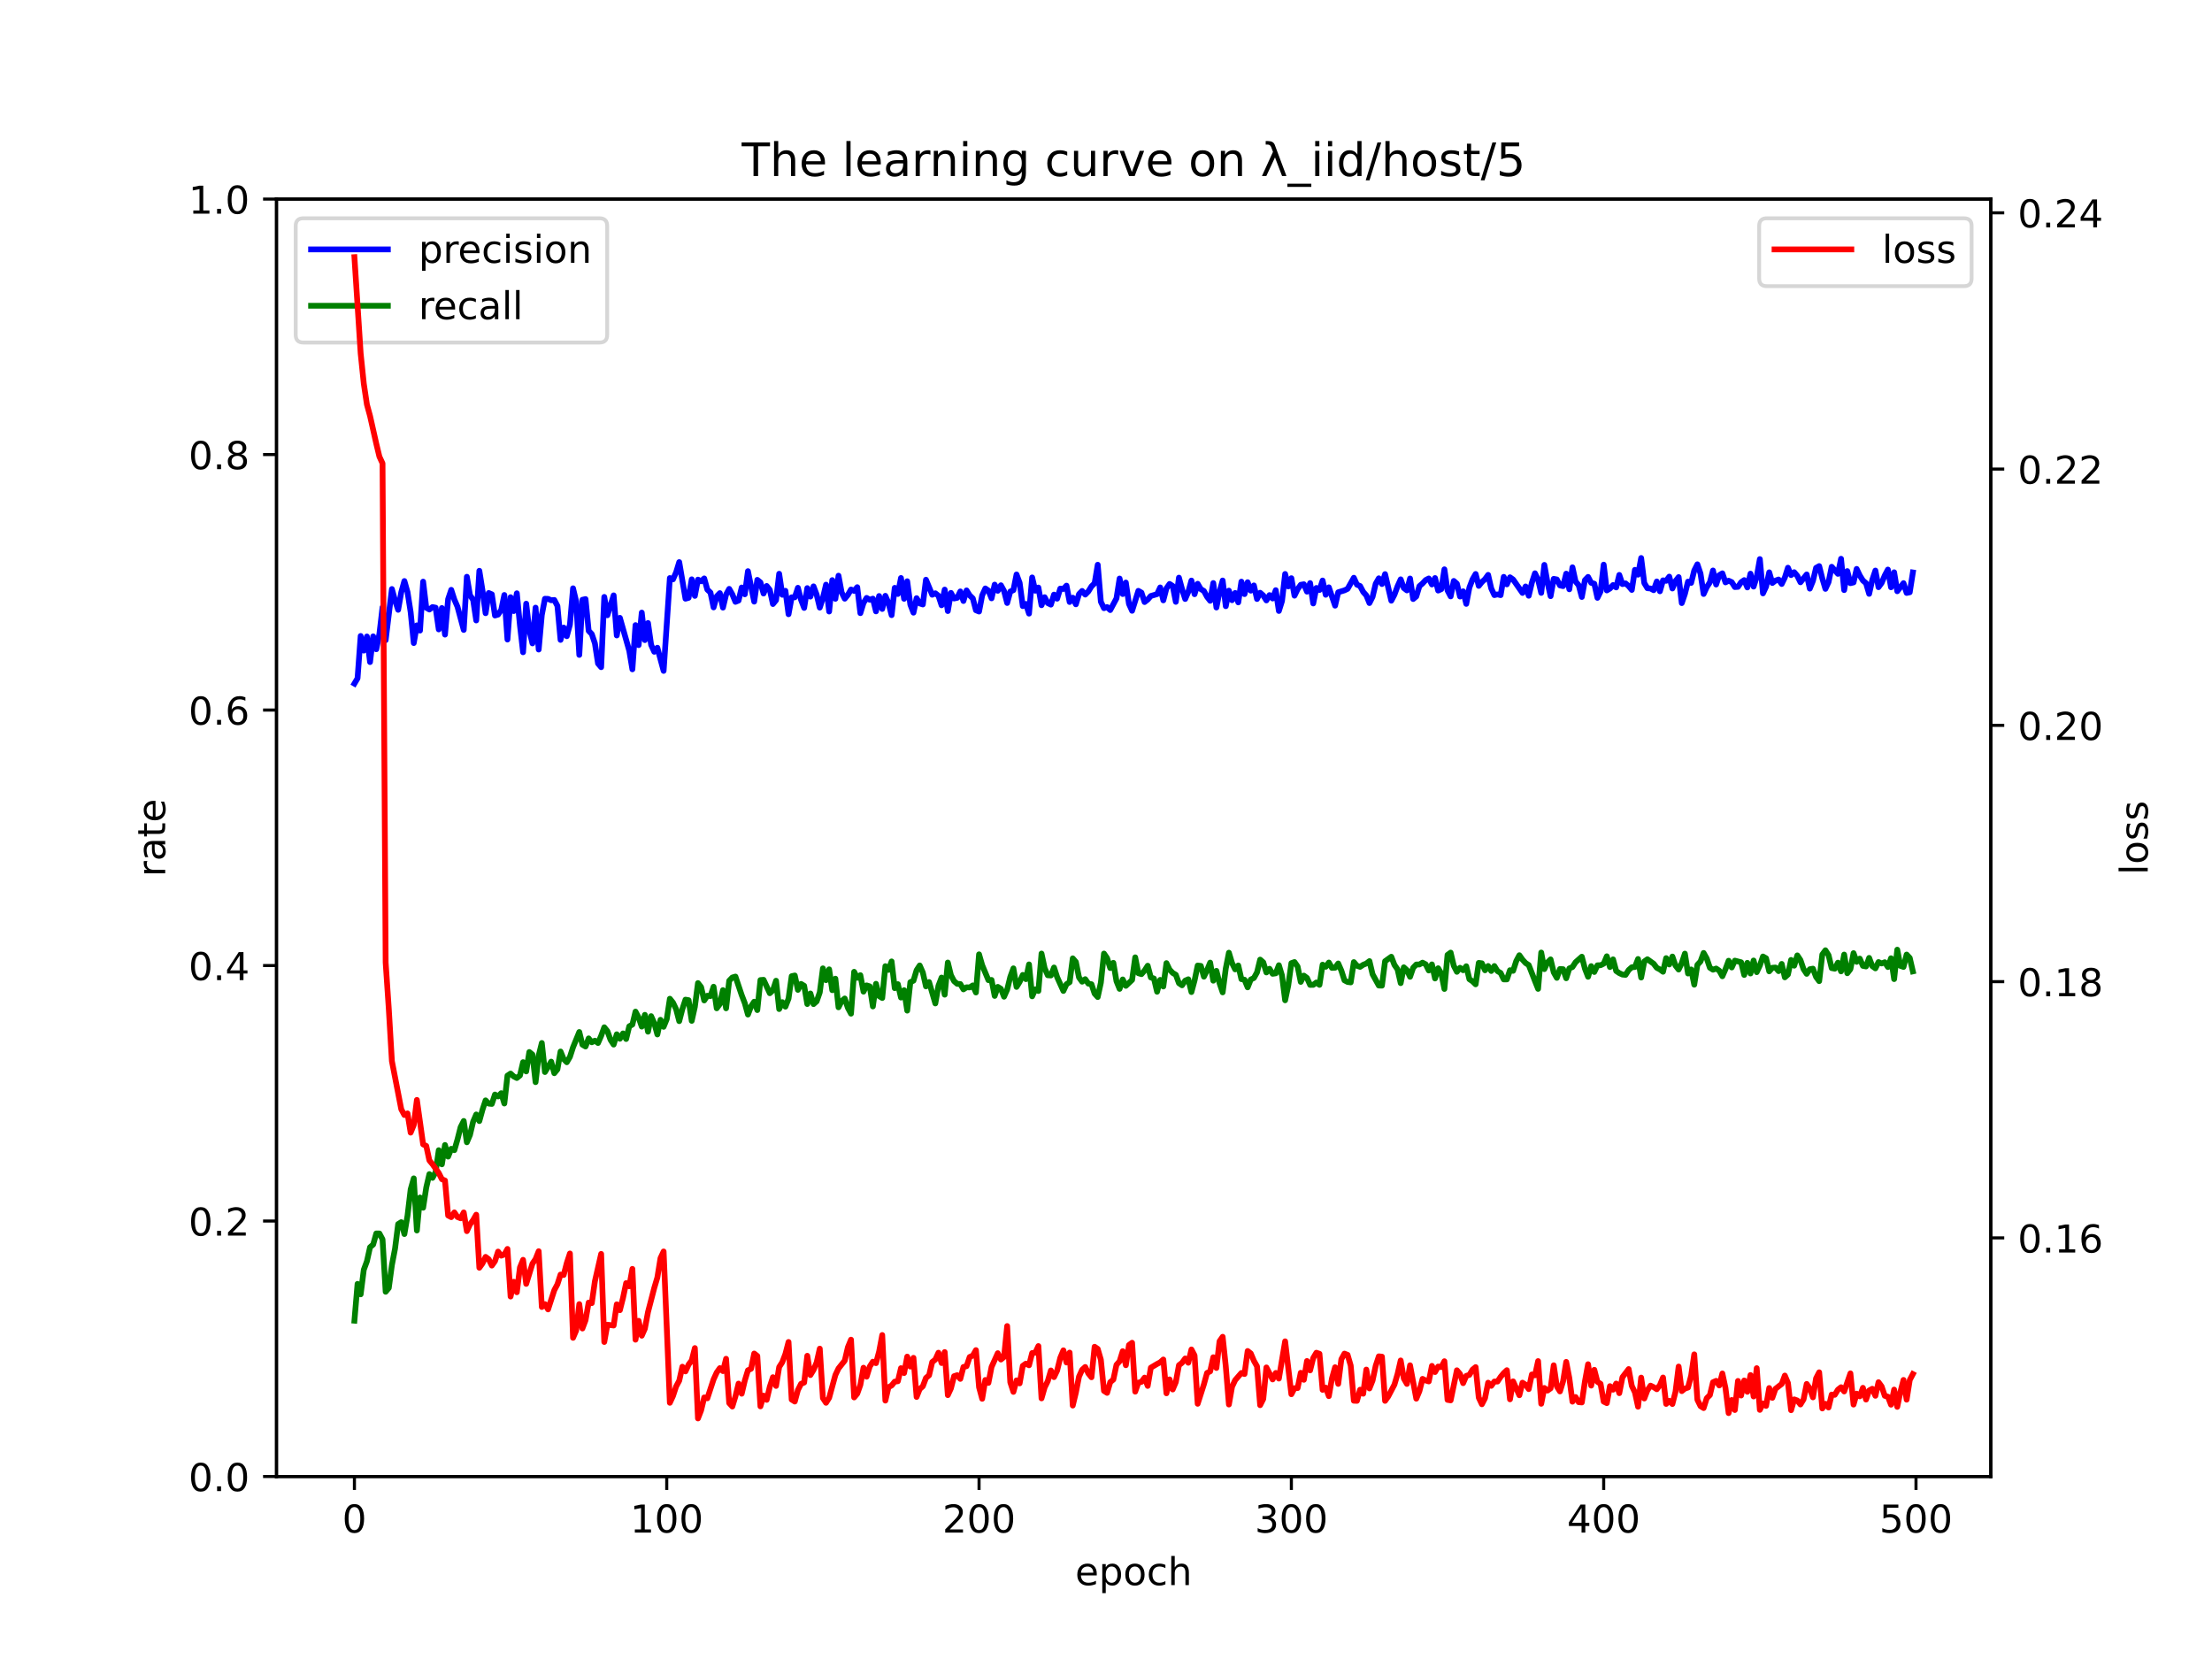 <?xml version="1.0" encoding="utf-8" standalone="no"?>
<!DOCTYPE svg PUBLIC "-//W3C//DTD SVG 1.1//EN"
  "http://www.w3.org/Graphics/SVG/1.1/DTD/svg11.dtd">
<!-- Created with matplotlib (https://matplotlib.org/) -->
<svg height="432pt" version="1.1" viewBox="0 0 576 432" width="576pt" xmlns="http://www.w3.org/2000/svg" xmlns:xlink="http://www.w3.org/1999/xlink">
 <defs>
  <style type="text/css">*{stroke-linecap:butt;stroke-linejoin:round;}</style>
 </defs>
 <g id="figure_1">
  <g id="patch_1">
   <path d="M 0 432 
L 576 432 
L 576 0 
L 0 0 
z
" style="fill:#ffffff;"/>
  </g>
  <g id="axes_1">
   <g id="patch_2">
    <path d="M 72 384.48 
L 518.4 384.48 
L 518.4 51.84 
L 72 51.84 
z
" style="fill:#ffffff;"/>
   </g>
   <g id="matplotlib.axis_1">
    <g id="xtick_1">
     <g id="line2d_1">
      <defs>
       <path d="M 0 0 
L 0 3.5 
" id="mb0800e3147" style="stroke:#000000;stroke-width:0.8;"/>
      </defs>
      <g>
       <use style="stroke:#000000;stroke-width:0.8;" x="92.291" xlink:href="#mb0800e3147" y="384.48"/>
      </g>
     </g>
     <g id="text_1">
      <!-- 0 -->
      <g transform="translate(89.11 399.078)scale(0.1 -0.1)">
       <defs>
        <path d="M 31.781 66.406 
Q 24.172 66.406 20.328 58.906 
Q 16.5 51.422 16.5 36.375 
Q 16.5 21.391 20.328 13.891 
Q 24.172 6.391 31.781 6.391 
Q 39.453 6.391 43.281 13.891 
Q 47.125 21.391 47.125 36.375 
Q 47.125 51.422 43.281 58.906 
Q 39.453 66.406 31.781 66.406 
z
M 31.781 74.219 
Q 44.047 74.219 50.516 64.516 
Q 56.984 54.828 56.984 36.375 
Q 56.984 17.969 50.516 8.266 
Q 44.047 -1.422 31.781 -1.422 
Q 19.531 -1.422 13.062 8.266 
Q 6.594 17.969 6.594 36.375 
Q 6.594 54.828 13.062 64.516 
Q 19.531 74.219 31.781 74.219 
z
" id="DejaVuSans-48"/>
       </defs>
       <use xlink:href="#DejaVuSans-48"/>
      </g>
     </g>
    </g>
    <g id="xtick_2">
     <g id="line2d_2">
      <g>
       <use style="stroke:#000000;stroke-width:0.8;" x="173.617" xlink:href="#mb0800e3147" y="384.48"/>
      </g>
     </g>
     <g id="text_2">
      <!-- 100 -->
      <g transform="translate(164.073 399.078)scale(0.1 -0.1)">
       <defs>
        <path d="M 12.406 8.297 
L 28.516 8.297 
L 28.516 63.922 
L 10.984 60.406 
L 10.984 69.391 
L 28.422 72.906 
L 38.281 72.906 
L 38.281 8.297 
L 54.391 8.297 
L 54.391 0 
L 12.406 0 
z
" id="DejaVuSans-49"/>
       </defs>
       <use xlink:href="#DejaVuSans-49"/>
       <use x="63.623" xlink:href="#DejaVuSans-48"/>
       <use x="127.246" xlink:href="#DejaVuSans-48"/>
      </g>
     </g>
    </g>
    <g id="xtick_3">
     <g id="line2d_3">
      <g>
       <use style="stroke:#000000;stroke-width:0.8;" x="254.943" xlink:href="#mb0800e3147" y="384.48"/>
      </g>
     </g>
     <g id="text_3">
      <!-- 200 -->
      <g transform="translate(245.4 399.078)scale(0.1 -0.1)">
       <defs>
        <path d="M 19.188 8.297 
L 53.609 8.297 
L 53.609 0 
L 7.328 0 
L 7.328 8.297 
Q 12.938 14.109 22.625 23.891 
Q 32.328 33.688 34.812 36.531 
Q 39.547 41.844 41.422 45.531 
Q 43.312 49.219 43.312 52.781 
Q 43.312 58.594 39.234 62.25 
Q 35.156 65.922 28.609 65.922 
Q 23.969 65.922 18.812 64.312 
Q 13.672 62.703 7.812 59.422 
L 7.812 69.391 
Q 13.766 71.781 18.938 73 
Q 24.125 74.219 28.422 74.219 
Q 39.75 74.219 46.484 68.547 
Q 53.219 62.891 53.219 53.422 
Q 53.219 48.922 51.531 44.891 
Q 49.859 40.875 45.406 35.406 
Q 44.188 33.984 37.641 27.219 
Q 31.109 20.453 19.188 8.297 
z
" id="DejaVuSans-50"/>
       </defs>
       <use xlink:href="#DejaVuSans-50"/>
       <use x="63.623" xlink:href="#DejaVuSans-48"/>
       <use x="127.246" xlink:href="#DejaVuSans-48"/>
      </g>
     </g>
    </g>
    <g id="xtick_4">
     <g id="line2d_4">
      <g>
       <use style="stroke:#000000;stroke-width:0.8;" x="336.27" xlink:href="#mb0800e3147" y="384.48"/>
      </g>
     </g>
     <g id="text_4">
      <!-- 300 -->
      <g transform="translate(326.726 399.078)scale(0.1 -0.1)">
       <defs>
        <path d="M 40.578 39.312 
Q 47.656 37.797 51.625 33 
Q 55.609 28.219 55.609 21.188 
Q 55.609 10.406 48.188 4.484 
Q 40.766 -1.422 27.094 -1.422 
Q 22.516 -1.422 17.656 -0.516 
Q 12.797 0.391 7.625 2.203 
L 7.625 11.719 
Q 11.719 9.328 16.594 8.109 
Q 21.484 6.891 26.812 6.891 
Q 36.078 6.891 40.938 10.547 
Q 45.797 14.203 45.797 21.188 
Q 45.797 27.641 41.281 31.266 
Q 36.766 34.906 28.719 34.906 
L 20.219 34.906 
L 20.219 43.016 
L 29.109 43.016 
Q 36.375 43.016 40.234 45.922 
Q 44.094 48.828 44.094 54.297 
Q 44.094 59.906 40.109 62.906 
Q 36.141 65.922 28.719 65.922 
Q 24.656 65.922 20.016 65.031 
Q 15.375 64.156 9.812 62.312 
L 9.812 71.094 
Q 15.438 72.656 20.344 73.438 
Q 25.25 74.219 29.594 74.219 
Q 40.828 74.219 47.359 69.109 
Q 53.906 64.016 53.906 55.328 
Q 53.906 49.266 50.438 45.094 
Q 46.969 40.922 40.578 39.312 
z
" id="DejaVuSans-51"/>
       </defs>
       <use xlink:href="#DejaVuSans-51"/>
       <use x="63.623" xlink:href="#DejaVuSans-48"/>
       <use x="127.246" xlink:href="#DejaVuSans-48"/>
      </g>
     </g>
    </g>
    <g id="xtick_5">
     <g id="line2d_5">
      <g>
       <use style="stroke:#000000;stroke-width:0.8;" x="417.596" xlink:href="#mb0800e3147" y="384.48"/>
      </g>
     </g>
     <g id="text_5">
      <!-- 400 -->
      <g transform="translate(408.052 399.078)scale(0.1 -0.1)">
       <defs>
        <path d="M 37.797 64.312 
L 12.891 25.391 
L 37.797 25.391 
z
M 35.203 72.906 
L 47.609 72.906 
L 47.609 25.391 
L 58.016 25.391 
L 58.016 17.188 
L 47.609 17.188 
L 47.609 0 
L 37.797 0 
L 37.797 17.188 
L 4.891 17.188 
L 4.891 26.703 
z
" id="DejaVuSans-52"/>
       </defs>
       <use xlink:href="#DejaVuSans-52"/>
       <use x="63.623" xlink:href="#DejaVuSans-48"/>
       <use x="127.246" xlink:href="#DejaVuSans-48"/>
      </g>
     </g>
    </g>
    <g id="xtick_6">
     <g id="line2d_6">
      <g>
       <use style="stroke:#000000;stroke-width:0.8;" x="498.922" xlink:href="#mb0800e3147" y="384.48"/>
      </g>
     </g>
     <g id="text_6">
      <!-- 500 -->
      <g transform="translate(489.379 399.078)scale(0.1 -0.1)">
       <defs>
        <path d="M 10.797 72.906 
L 49.516 72.906 
L 49.516 64.594 
L 19.828 64.594 
L 19.828 46.734 
Q 21.969 47.469 24.109 47.828 
Q 26.266 48.188 28.422 48.188 
Q 40.625 48.188 47.75 41.5 
Q 54.891 34.812 54.891 23.391 
Q 54.891 11.625 47.562 5.094 
Q 40.234 -1.422 26.906 -1.422 
Q 22.312 -1.422 17.547 -0.641 
Q 12.797 0.141 7.719 1.703 
L 7.719 11.625 
Q 12.109 9.234 16.797 8.062 
Q 21.484 6.891 26.703 6.891 
Q 35.156 6.891 40.078 11.328 
Q 45.016 15.766 45.016 23.391 
Q 45.016 31 40.078 35.438 
Q 35.156 39.891 26.703 39.891 
Q 22.75 39.891 18.812 39.016 
Q 14.891 38.141 10.797 36.281 
z
" id="DejaVuSans-53"/>
       </defs>
       <use xlink:href="#DejaVuSans-53"/>
       <use x="63.623" xlink:href="#DejaVuSans-48"/>
       <use x="127.246" xlink:href="#DejaVuSans-48"/>
      </g>
     </g>
    </g>
    <g id="text_7">
     <!-- epoch -->
     <g transform="translate(279.972 412.757)scale(0.1 -0.1)">
      <defs>
       <path d="M 56.203 29.594 
L 56.203 25.203 
L 14.891 25.203 
Q 15.484 15.922 20.484 11.062 
Q 25.484 6.203 34.422 6.203 
Q 39.594 6.203 44.453 7.469 
Q 49.312 8.734 54.109 11.281 
L 54.109 2.781 
Q 49.266 0.734 44.188 -0.344 
Q 39.109 -1.422 33.891 -1.422 
Q 20.797 -1.422 13.156 6.188 
Q 5.516 13.812 5.516 26.812 
Q 5.516 40.234 12.766 48.109 
Q 20.016 56 32.328 56 
Q 43.359 56 49.781 48.891 
Q 56.203 41.797 56.203 29.594 
z
M 47.219 32.234 
Q 47.125 39.594 43.094 43.984 
Q 39.062 48.391 32.422 48.391 
Q 24.906 48.391 20.391 44.141 
Q 15.875 39.891 15.188 32.172 
z
" id="DejaVuSans-101"/>
       <path d="M 18.109 8.203 
L 18.109 -20.797 
L 9.078 -20.797 
L 9.078 54.688 
L 18.109 54.688 
L 18.109 46.391 
Q 20.953 51.266 25.266 53.625 
Q 29.594 56 35.594 56 
Q 45.562 56 51.781 48.094 
Q 58.016 40.188 58.016 27.297 
Q 58.016 14.406 51.781 6.484 
Q 45.562 -1.422 35.594 -1.422 
Q 29.594 -1.422 25.266 0.953 
Q 20.953 3.328 18.109 8.203 
z
M 48.688 27.297 
Q 48.688 37.203 44.609 42.844 
Q 40.531 48.484 33.406 48.484 
Q 26.266 48.484 22.188 42.844 
Q 18.109 37.203 18.109 27.297 
Q 18.109 17.391 22.188 11.75 
Q 26.266 6.109 33.406 6.109 
Q 40.531 6.109 44.609 11.75 
Q 48.688 17.391 48.688 27.297 
z
" id="DejaVuSans-112"/>
       <path d="M 30.609 48.391 
Q 23.391 48.391 19.188 42.75 
Q 14.984 37.109 14.984 27.297 
Q 14.984 17.484 19.156 11.844 
Q 23.344 6.203 30.609 6.203 
Q 37.797 6.203 41.984 11.859 
Q 46.188 17.531 46.188 27.297 
Q 46.188 37.016 41.984 42.703 
Q 37.797 48.391 30.609 48.391 
z
M 30.609 56 
Q 42.328 56 49.016 48.375 
Q 55.719 40.766 55.719 27.297 
Q 55.719 13.875 49.016 6.219 
Q 42.328 -1.422 30.609 -1.422 
Q 18.844 -1.422 12.172 6.219 
Q 5.516 13.875 5.516 27.297 
Q 5.516 40.766 12.172 48.375 
Q 18.844 56 30.609 56 
z
" id="DejaVuSans-111"/>
       <path d="M 48.781 52.594 
L 48.781 44.188 
Q 44.969 46.297 41.141 47.344 
Q 37.312 48.391 33.406 48.391 
Q 24.656 48.391 19.812 42.844 
Q 14.984 37.312 14.984 27.297 
Q 14.984 17.281 19.812 11.734 
Q 24.656 6.203 33.406 6.203 
Q 37.312 6.203 41.141 7.25 
Q 44.969 8.297 48.781 10.406 
L 48.781 2.094 
Q 45.016 0.344 40.984 -0.531 
Q 36.969 -1.422 32.422 -1.422 
Q 20.062 -1.422 12.781 6.344 
Q 5.516 14.109 5.516 27.297 
Q 5.516 40.672 12.859 48.328 
Q 20.219 56 33.016 56 
Q 37.156 56 41.109 55.141 
Q 45.062 54.297 48.781 52.594 
z
" id="DejaVuSans-99"/>
       <path d="M 54.891 33.016 
L 54.891 0 
L 45.906 0 
L 45.906 32.719 
Q 45.906 40.484 42.875 44.328 
Q 39.844 48.188 33.797 48.188 
Q 26.516 48.188 22.312 43.547 
Q 18.109 38.922 18.109 30.906 
L 18.109 0 
L 9.078 0 
L 9.078 75.984 
L 18.109 75.984 
L 18.109 46.188 
Q 21.344 51.125 25.703 53.562 
Q 30.078 56 35.797 56 
Q 45.219 56 50.047 50.172 
Q 54.891 44.344 54.891 33.016 
z
" id="DejaVuSans-104"/>
      </defs>
      <use xlink:href="#DejaVuSans-101"/>
      <use x="61.523" xlink:href="#DejaVuSans-112"/>
      <use x="125" xlink:href="#DejaVuSans-111"/>
      <use x="186.182" xlink:href="#DejaVuSans-99"/>
      <use x="241.162" xlink:href="#DejaVuSans-104"/>
     </g>
    </g>
   </g>
   <g id="matplotlib.axis_2">
    <g id="ytick_1">
     <g id="line2d_7">
      <defs>
       <path d="M 0 0 
L -3.5 0 
" id="m5238b33e7b" style="stroke:#000000;stroke-width:0.8;"/>
      </defs>
      <g>
       <use style="stroke:#000000;stroke-width:0.8;" x="72" xlink:href="#m5238b33e7b" y="384.48"/>
      </g>
     </g>
     <g id="text_8">
      <!-- 0.0 -->
      <g transform="translate(49.097 388.279)scale(0.1 -0.1)">
       <defs>
        <path d="M 10.688 12.406 
L 21 12.406 
L 21 0 
L 10.688 0 
z
" id="DejaVuSans-46"/>
       </defs>
       <use xlink:href="#DejaVuSans-48"/>
       <use x="63.623" xlink:href="#DejaVuSans-46"/>
       <use x="95.41" xlink:href="#DejaVuSans-48"/>
      </g>
     </g>
    </g>
    <g id="ytick_2">
     <g id="line2d_8">
      <g>
       <use style="stroke:#000000;stroke-width:0.8;" x="72" xlink:href="#m5238b33e7b" y="317.952"/>
      </g>
     </g>
     <g id="text_9">
      <!-- 0.2 -->
      <g transform="translate(49.097 321.751)scale(0.1 -0.1)">
       <use xlink:href="#DejaVuSans-48"/>
       <use x="63.623" xlink:href="#DejaVuSans-46"/>
       <use x="95.41" xlink:href="#DejaVuSans-50"/>
      </g>
     </g>
    </g>
    <g id="ytick_3">
     <g id="line2d_9">
      <g>
       <use style="stroke:#000000;stroke-width:0.8;" x="72" xlink:href="#m5238b33e7b" y="251.424"/>
      </g>
     </g>
     <g id="text_10">
      <!-- 0.4 -->
      <g transform="translate(49.097 255.223)scale(0.1 -0.1)">
       <use xlink:href="#DejaVuSans-48"/>
       <use x="63.623" xlink:href="#DejaVuSans-46"/>
       <use x="95.41" xlink:href="#DejaVuSans-52"/>
      </g>
     </g>
    </g>
    <g id="ytick_4">
     <g id="line2d_10">
      <g>
       <use style="stroke:#000000;stroke-width:0.8;" x="72" xlink:href="#m5238b33e7b" y="184.896"/>
      </g>
     </g>
     <g id="text_11">
      <!-- 0.6 -->
      <g transform="translate(49.097 188.695)scale(0.1 -0.1)">
       <defs>
        <path d="M 33.016 40.375 
Q 26.375 40.375 22.484 35.828 
Q 18.609 31.297 18.609 23.391 
Q 18.609 15.531 22.484 10.953 
Q 26.375 6.391 33.016 6.391 
Q 39.656 6.391 43.531 10.953 
Q 47.406 15.531 47.406 23.391 
Q 47.406 31.297 43.531 35.828 
Q 39.656 40.375 33.016 40.375 
z
M 52.594 71.297 
L 52.594 62.312 
Q 48.875 64.062 45.094 64.984 
Q 41.312 65.922 37.594 65.922 
Q 27.828 65.922 22.672 59.328 
Q 17.531 52.734 16.797 39.406 
Q 19.672 43.656 24.016 45.922 
Q 28.375 48.188 33.594 48.188 
Q 44.578 48.188 50.953 41.516 
Q 57.328 34.859 57.328 23.391 
Q 57.328 12.156 50.688 5.359 
Q 44.047 -1.422 33.016 -1.422 
Q 20.359 -1.422 13.672 8.266 
Q 6.984 17.969 6.984 36.375 
Q 6.984 53.656 15.188 63.938 
Q 23.391 74.219 37.203 74.219 
Q 40.922 74.219 44.703 73.484 
Q 48.484 72.75 52.594 71.297 
z
" id="DejaVuSans-54"/>
       </defs>
       <use xlink:href="#DejaVuSans-48"/>
       <use x="63.623" xlink:href="#DejaVuSans-46"/>
       <use x="95.41" xlink:href="#DejaVuSans-54"/>
      </g>
     </g>
    </g>
    <g id="ytick_5">
     <g id="line2d_11">
      <g>
       <use style="stroke:#000000;stroke-width:0.8;" x="72" xlink:href="#m5238b33e7b" y="118.368"/>
      </g>
     </g>
     <g id="text_12">
      <!-- 0.8 -->
      <g transform="translate(49.097 122.167)scale(0.1 -0.1)">
       <defs>
        <path d="M 31.781 34.625 
Q 24.75 34.625 20.719 30.859 
Q 16.703 27.094 16.703 20.516 
Q 16.703 13.922 20.719 10.156 
Q 24.75 6.391 31.781 6.391 
Q 38.812 6.391 42.859 10.172 
Q 46.922 13.969 46.922 20.516 
Q 46.922 27.094 42.891 30.859 
Q 38.875 34.625 31.781 34.625 
z
M 21.922 38.812 
Q 15.578 40.375 12.031 44.719 
Q 8.5 49.078 8.5 55.328 
Q 8.5 64.062 14.719 69.141 
Q 20.953 74.219 31.781 74.219 
Q 42.672 74.219 48.875 69.141 
Q 55.078 64.062 55.078 55.328 
Q 55.078 49.078 51.531 44.719 
Q 48 40.375 41.703 38.812 
Q 48.828 37.156 52.797 32.312 
Q 56.781 27.484 56.781 20.516 
Q 56.781 9.906 50.312 4.234 
Q 43.844 -1.422 31.781 -1.422 
Q 19.734 -1.422 13.25 4.234 
Q 6.781 9.906 6.781 20.516 
Q 6.781 27.484 10.781 32.312 
Q 14.797 37.156 21.922 38.812 
z
M 18.312 54.391 
Q 18.312 48.734 21.844 45.562 
Q 25.391 42.391 31.781 42.391 
Q 38.141 42.391 41.719 45.562 
Q 45.312 48.734 45.312 54.391 
Q 45.312 60.062 41.719 63.234 
Q 38.141 66.406 31.781 66.406 
Q 25.391 66.406 21.844 63.234 
Q 18.312 60.062 18.312 54.391 
z
" id="DejaVuSans-56"/>
       </defs>
       <use xlink:href="#DejaVuSans-48"/>
       <use x="63.623" xlink:href="#DejaVuSans-46"/>
       <use x="95.41" xlink:href="#DejaVuSans-56"/>
      </g>
     </g>
    </g>
    <g id="ytick_6">
     <g id="line2d_12">
      <g>
       <use style="stroke:#000000;stroke-width:0.8;" x="72" xlink:href="#m5238b33e7b" y="51.84"/>
      </g>
     </g>
     <g id="text_13">
      <!-- 1.0 -->
      <g transform="translate(49.097 55.639)scale(0.1 -0.1)">
       <use xlink:href="#DejaVuSans-49"/>
       <use x="63.623" xlink:href="#DejaVuSans-46"/>
       <use x="95.41" xlink:href="#DejaVuSans-48"/>
      </g>
     </g>
    </g>
    <g id="text_14">
     <!-- rate -->
     <g transform="translate(43.017 228.316)rotate(-90)scale(0.1 -0.1)">
      <defs>
       <path d="M 41.109 46.297 
Q 39.594 47.172 37.812 47.578 
Q 36.031 48 33.891 48 
Q 26.266 48 22.188 43.047 
Q 18.109 38.094 18.109 28.812 
L 18.109 0 
L 9.078 0 
L 9.078 54.688 
L 18.109 54.688 
L 18.109 46.188 
Q 20.953 51.172 25.484 53.578 
Q 30.031 56 36.531 56 
Q 37.453 56 38.578 55.875 
Q 39.703 55.766 41.062 55.516 
z
" id="DejaVuSans-114"/>
       <path d="M 34.281 27.484 
Q 23.391 27.484 19.188 25 
Q 14.984 22.516 14.984 16.5 
Q 14.984 11.719 18.141 8.906 
Q 21.297 6.109 26.703 6.109 
Q 34.188 6.109 38.703 11.406 
Q 43.219 16.703 43.219 25.484 
L 43.219 27.484 
z
M 52.203 31.203 
L 52.203 0 
L 43.219 0 
L 43.219 8.297 
Q 40.141 3.328 35.547 0.953 
Q 30.953 -1.422 24.312 -1.422 
Q 15.922 -1.422 10.953 3.297 
Q 6 8.016 6 15.922 
Q 6 25.141 12.172 29.828 
Q 18.359 34.516 30.609 34.516 
L 43.219 34.516 
L 43.219 35.406 
Q 43.219 41.609 39.141 45 
Q 35.062 48.391 27.688 48.391 
Q 23 48.391 18.547 47.266 
Q 14.109 46.141 10.016 43.891 
L 10.016 52.203 
Q 14.938 54.109 19.578 55.047 
Q 24.219 56 28.609 56 
Q 40.484 56 46.344 49.844 
Q 52.203 43.703 52.203 31.203 
z
" id="DejaVuSans-97"/>
       <path d="M 18.312 70.219 
L 18.312 54.688 
L 36.812 54.688 
L 36.812 47.703 
L 18.312 47.703 
L 18.312 18.016 
Q 18.312 11.328 20.141 9.422 
Q 21.969 7.516 27.594 7.516 
L 36.812 7.516 
L 36.812 0 
L 27.594 0 
Q 17.188 0 13.234 3.875 
Q 9.281 7.766 9.281 18.016 
L 9.281 47.703 
L 2.688 47.703 
L 2.688 54.688 
L 9.281 54.688 
L 9.281 70.219 
z
" id="DejaVuSans-116"/>
      </defs>
      <use xlink:href="#DejaVuSans-114"/>
      <use x="41.113" xlink:href="#DejaVuSans-97"/>
      <use x="102.393" xlink:href="#DejaVuSans-116"/>
      <use x="141.602" xlink:href="#DejaVuSans-101"/>
     </g>
    </g>
   </g>
   <g id="line2d_13">
    <path clip-path="url(#p36c84f842d)" d="M 92.291 178.011 
L 93.104 176.635 
L 93.917 165.608 
L 94.731 169.416 
L 95.544 165.741 
L 96.357 172.403 
L 97.17 165.709 
L 97.984 169.065 
L 98.797 165.056 
L 99.61 158.147 
L 100.424 166.694 
L 102.05 153.379 
L 102.863 156.336 
L 103.677 158.795 
L 104.49 154.213 
L 105.303 151.296 
L 106.116 154.165 
L 106.93 159.387 
L 107.743 167.454 
L 108.556 162.838 
L 109.369 164.209 
L 110.183 151.458 
L 110.996 158.256 
L 111.809 158.718 
L 112.622 158.077 
L 113.436 158.236 
L 114.249 163.897 
L 115.062 158.325 
L 115.876 165.247 
L 116.689 156.019 
L 117.502 153.589 
L 118.315 156.118 
L 119.129 158 
L 120.755 164.037 
L 121.568 150.188 
L 122.382 154.997 
L 123.195 156.172 
L 124.008 161.564 
L 124.821 148.628 
L 125.635 153.725 
L 126.448 159.68 
L 127.261 154.413 
L 128.074 154.76 
L 128.888 160.279 
L 129.701 160.034 
L 130.514 158.826 
L 131.328 154.932 
L 132.141 166.537 
L 132.954 155.513 
L 133.767 159.13 
L 134.581 154.488 
L 135.394 162.81 
L 136.207 169.851 
L 137.02 157.193 
L 137.834 164.136 
L 138.647 167.541 
L 139.46 158.227 
L 140.273 169.143 
L 141.087 160.124 
L 141.9 155.918 
L 142.713 155.942 
L 143.526 156.307 
L 144.34 156.228 
L 145.153 157.783 
L 145.966 166.627 
L 146.78 163.418 
L 147.593 165.662 
L 148.406 162.655 
L 149.219 153.193 
L 150.033 156.584 
L 150.846 170.539 
L 151.659 156.181 
L 152.472 155.997 
L 153.286 164.262 
L 154.099 165.107 
L 154.912 167.528 
L 155.725 172.781 
L 156.539 173.736 
L 157.352 155.439 
L 158.165 160.212 
L 159.792 155.029 
L 160.605 165.473 
L 161.418 160.885 
L 163.858 169.457 
L 164.671 174.293 
L 165.485 162.779 
L 166.298 167.988 
L 167.111 159.515 
L 167.924 166.683 
L 168.738 162.221 
L 169.551 167.926 
L 170.364 169.724 
L 171.177 168.668 
L 172.804 174.702 
L 174.43 150.521 
L 175.244 150.87 
L 176.057 149.03 
L 176.87 146.365 
L 178.497 155.903 
L 179.31 155.671 
L 180.123 150.851 
L 180.937 155.17 
L 181.75 150.931 
L 182.563 151.372 
L 183.376 150.619 
L 184.19 153.538 
L 185.003 154.303 
L 185.816 158.166 
L 186.629 155.287 
L 187.443 154.446 
L 188.256 158.223 
L 189.069 154.812 
L 189.882 153.34 
L 190.696 154.765 
L 191.509 156.719 
L 192.322 156.385 
L 193.136 152.984 
L 193.949 154.754 
L 194.762 148.728 
L 196.389 156.665 
L 197.202 150.991 
L 198.015 151.655 
L 198.828 154.552 
L 199.642 152.58 
L 200.455 153.601 
L 201.268 157.29 
L 202.081 156.291 
L 202.895 149.406 
L 203.708 154.884 
L 204.521 153.842 
L 205.334 159.944 
L 206.148 155.536 
L 206.961 155.546 
L 207.774 153.059 
L 208.588 156.183 
L 209.401 158.301 
L 210.214 153.142 
L 211.027 155.361 
L 211.841 152.689 
L 212.654 154.848 
L 213.467 158.226 
L 214.28 155.714 
L 215.094 152.246 
L 215.907 159.239 
L 216.72 151.063 
L 217.533 155.932 
L 218.347 149.907 
L 219.16 154.27 
L 219.973 155.904 
L 220.786 154.908 
L 221.6 153.503 
L 222.413 153.867 
L 223.226 152.897 
L 224.039 159.667 
L 224.853 157.012 
L 225.666 155.694 
L 226.479 156.178 
L 227.293 155.885 
L 228.106 159.203 
L 228.919 155.197 
L 229.732 158.576 
L 230.546 155.147 
L 231.359 157.019 
L 232.172 160.184 
L 232.985 153.07 
L 233.799 154.673 
L 234.612 150.508 
L 235.425 155.927 
L 236.238 151.355 
L 237.052 157.451 
L 237.865 159.539 
L 238.678 155.759 
L 239.491 157.133 
L 240.305 157.403 
L 241.118 150.955 
L 242.745 154.874 
L 243.558 154.486 
L 244.371 155.129 
L 245.184 157.614 
L 245.998 153.531 
L 246.811 159.121 
L 247.624 154.383 
L 248.437 155.845 
L 249.251 155.677 
L 250.064 154.005 
L 250.877 156.503 
L 251.69 153.74 
L 252.504 155.031 
L 253.317 155.818 
L 254.13 158.911 
L 254.943 159.246 
L 255.757 155.041 
L 256.57 153.226 
L 257.383 153.792 
L 258.197 155.804 
L 259.01 152.23 
L 259.823 153.844 
L 260.636 152.401 
L 261.45 153.878 
L 262.263 157.02 
L 263.076 154.034 
L 263.889 153.683 
L 264.703 149.59 
L 265.516 151.779 
L 266.329 157.835 
L 267.142 157.259 
L 267.956 159.785 
L 268.769 150.36 
L 269.582 153.826 
L 270.395 152.995 
L 271.209 157.598 
L 272.022 155.507 
L 272.835 157.046 
L 273.649 157.445 
L 274.462 154.83 
L 275.275 155.901 
L 276.088 153.272 
L 276.902 153.371 
L 277.715 152.498 
L 278.528 156.761 
L 279.341 155.635 
L 280.155 157.363 
L 280.968 154.698 
L 281.781 153.877 
L 282.594 154.832 
L 283.408 153.995 
L 284.221 152.683 
L 285.034 151.894 
L 285.847 147.056 
L 286.661 156.691 
L 287.474 158.374 
L 288.287 158.071 
L 289.101 158.863 
L 290.727 155.821 
L 291.54 150.648 
L 292.354 154.689 
L 293.167 151.691 
L 293.98 157.258 
L 294.793 159.052 
L 296.42 153.855 
L 297.233 154.31 
L 298.046 156.772 
L 298.86 156.13 
L 299.673 155.188 
L 301.299 154.715 
L 302.113 152.964 
L 302.926 156.333 
L 303.739 153.216 
L 304.553 152.054 
L 305.366 152.572 
L 306.179 156.72 
L 306.992 150.42 
L 307.806 153.414 
L 308.619 155.981 
L 309.432 154.104 
L 310.245 151.174 
L 311.059 154.734 
L 311.872 152.016 
L 312.685 153.404 
L 313.498 153.891 
L 314.312 155.406 
L 315.125 156.45 
L 315.938 151.823 
L 316.751 158.194 
L 317.565 154.065 
L 318.378 151.163 
L 319.191 157.854 
L 320.005 153.798 
L 320.818 156.292 
L 321.631 154.398 
L 322.444 156.86 
L 323.258 151.46 
L 324.071 154.706 
L 324.884 151.607 
L 325.697 153.81 
L 326.511 152.441 
L 327.324 155.981 
L 328.137 154.351 
L 328.95 155.056 
L 329.764 156.349 
L 330.577 154.96 
L 331.39 155.846 
L 332.203 153.683 
L 333.017 159.098 
L 333.83 156.519 
L 334.643 149.459 
L 335.457 152.71 
L 336.27 150.558 
L 337.083 155.115 
L 337.896 153.432 
L 338.71 152.278 
L 339.523 152.137 
L 340.336 154.063 
L 341.149 151.833 
L 341.963 157.139 
L 342.776 153.106 
L 343.589 153.64 
L 344.402 151.167 
L 345.216 154.879 
L 346.029 152.939 
L 347.655 157.716 
L 348.469 154.225 
L 350.095 153.729 
L 350.909 153.334 
L 352.535 150.446 
L 353.348 152.251 
L 354.162 152.594 
L 354.975 154.129 
L 355.788 155.039 
L 356.601 157.036 
L 357.415 155.41 
L 358.228 152.005 
L 359.041 150.588 
L 359.854 152.081 
L 360.668 149.496 
L 362.294 156.424 
L 363.107 154.871 
L 363.921 152.658 
L 364.734 150.851 
L 365.547 153.119 
L 366.361 153.743 
L 367.174 150.639 
L 367.987 155.988 
L 368.8 155.306 
L 369.614 152.623 
L 370.427 151.929 
L 371.24 151.042 
L 372.053 150.628 
L 372.867 152.195 
L 373.68 150.519 
L 374.493 153.785 
L 375.306 153.415 
L 376.12 148.246 
L 376.933 153.746 
L 377.746 155.305 
L 378.559 151.274 
L 379.373 151.993 
L 380.186 155.338 
L 380.999 153.973 
L 381.812 157.248 
L 382.626 152.995 
L 383.439 150.872 
L 384.252 149.462 
L 385.066 152.568 
L 385.879 151.563 
L 386.692 150.809 
L 387.505 149.694 
L 388.319 153.241 
L 389.132 154.966 
L 389.945 154.771 
L 390.758 154.974 
L 391.572 150.213 
L 392.385 152.169 
L 393.198 150.325 
L 394.011 150.9 
L 396.451 154.4 
L 397.264 152.709 
L 398.078 155.137 
L 398.891 151.739 
L 399.704 149.282 
L 400.518 150.966 
L 401.331 154.387 
L 402.144 147.099 
L 402.957 151.64 
L 403.771 155.244 
L 404.584 150.732 
L 405.397 150.885 
L 406.21 152.443 
L 407.024 152.629 
L 407.837 149.378 
L 408.65 153.455 
L 409.463 147.725 
L 410.277 151.424 
L 411.09 152.39 
L 411.903 155.454 
L 412.716 151.056 
L 413.53 150.224 
L 414.343 151.767 
L 415.156 151.993 
L 415.97 155.68 
L 416.783 154.024 
L 417.596 147.032 
L 418.409 153.75 
L 419.223 153.258 
L 420.036 152.344 
L 420.849 152.968 
L 421.662 149.705 
L 422.476 152.098 
L 423.289 151.905 
L 424.102 152.628 
L 424.915 153.619 
L 425.729 148.379 
L 426.542 149.65 
L 427.355 145.301 
L 428.168 151.821 
L 428.982 153.175 
L 429.795 153.242 
L 430.608 153.686 
L 431.422 151.416 
L 432.235 153.973 
L 433.048 151.118 
L 433.861 151.247 
L 434.675 150.153 
L 435.488 153.247 
L 436.301 151.314 
L 437.114 150.274 
L 437.928 157.048 
L 438.741 154.665 
L 439.554 151.451 
L 440.367 151.793 
L 441.181 148.551 
L 441.994 146.944 
L 442.807 149.354 
L 443.62 154.676 
L 444.434 152.903 
L 445.247 151.639 
L 446.06 148.551 
L 446.874 152.213 
L 447.687 149.769 
L 448.5 149.295 
L 449.313 151.65 
L 450.127 151.215 
L 450.94 151.581 
L 451.753 152.865 
L 452.566 152.813 
L 453.38 151.616 
L 454.193 151.055 
L 455.006 152.97 
L 455.819 149.381 
L 456.633 152.751 
L 457.446 150.198 
L 458.259 145.584 
L 459.072 154.519 
L 459.886 152.76 
L 460.699 149.033 
L 461.512 151.816 
L 462.326 151.196 
L 463.139 150.9 
L 463.952 152.067 
L 464.765 150.397 
L 465.579 147.829 
L 466.392 149.756 
L 467.205 148.996 
L 468.018 149.957 
L 468.832 151.626 
L 470.458 149.583 
L 471.271 153.279 
L 472.085 151.27 
L 472.898 147.873 
L 473.711 147.407 
L 474.524 150.623 
L 475.338 153.343 
L 476.151 151.567 
L 476.964 147.582 
L 478.591 149.431 
L 479.404 145.502 
L 480.217 153.661 
L 481.031 148.708 
L 481.844 151.862 
L 482.657 151.665 
L 483.47 148.143 
L 484.284 149.853 
L 485.097 151.165 
L 485.91 151.865 
L 486.723 154.643 
L 487.537 150.991 
L 488.35 148.571 
L 489.163 152.904 
L 489.976 151.796 
L 490.79 149.846 
L 491.603 148.315 
L 492.416 152.932 
L 493.23 149.019 
L 494.043 153.959 
L 495.669 151.844 
L 496.483 154.401 
L 497.296 154.226 
L 498.109 149.065 
L 498.109 149.065 
" style="fill:none;stroke:#0000ff;stroke-linecap:square;stroke-width:1.5;"/>
   </g>
   <g id="line2d_14">
    <path clip-path="url(#p36c84f842d)" d="M 92.291 343.907 
L 93.104 334.317 
L 93.917 337.045 
L 94.731 330.631 
L 95.544 328.441 
L 96.357 324.777 
L 97.17 324.075 
L 97.984 321.182 
L 98.797 321.197 
L 99.61 322.721 
L 100.424 336.377 
L 101.237 335.392 
L 102.05 329.415 
L 102.863 325.167 
L 103.677 318.749 
L 104.49 318.244 
L 105.303 321.347 
L 106.116 316.561 
L 106.93 309.721 
L 107.743 306.841 
L 108.556 320.422 
L 109.369 311.822 
L 110.183 314.492 
L 110.996 309.233 
L 111.809 305.738 
L 112.622 306.717 
L 113.436 305.215 
L 114.249 299.51 
L 115.062 303.19 
L 115.876 298.151 
L 116.689 301.179 
L 117.502 299.145 
L 118.315 299.501 
L 119.129 296.703 
L 119.942 293.5 
L 120.755 291.898 
L 121.568 297.45 
L 122.382 295.533 
L 123.195 292.095 
L 124.008 290.201 
L 124.821 291.925 
L 125.635 288.982 
L 126.448 286.53 
L 127.261 287.369 
L 128.074 287.459 
L 128.888 285.008 
L 129.701 285.507 
L 130.514 284.662 
L 131.328 287.352 
L 132.141 280.096 
L 132.954 279.554 
L 133.767 280.296 
L 134.581 280.714 
L 135.394 280.053 
L 136.207 276.583 
L 137.02 278.999 
L 137.834 273.94 
L 138.647 274.601 
L 139.46 281.792 
L 140.273 274.854 
L 141.087 271.594 
L 141.9 279.156 
L 143.526 276.448 
L 144.34 279.461 
L 145.153 278.455 
L 145.966 273.807 
L 146.78 275.788 
L 147.593 276.608 
L 148.406 275.21 
L 149.219 272.704 
L 150.846 268.725 
L 151.659 272.033 
L 152.472 272.509 
L 153.286 270.389 
L 154.099 271.405 
L 154.912 270.986 
L 155.725 271.601 
L 156.539 269.728 
L 157.352 267.504 
L 158.165 268.507 
L 158.978 270.764 
L 159.792 272.011 
L 160.605 269.325 
L 161.418 270.498 
L 162.232 269.096 
L 163.045 270.557 
L 163.858 267.246 
L 164.671 266.792 
L 165.485 263.42 
L 166.298 264.965 
L 167.111 267.325 
L 167.924 264.261 
L 168.738 268.654 
L 169.551 264.602 
L 170.364 266.399 
L 171.177 269.371 
L 171.991 265.553 
L 172.804 267.382 
L 173.617 265.388 
L 174.43 260.062 
L 175.244 261.083 
L 176.057 262.79 
L 176.87 265.906 
L 177.684 262.769 
L 178.497 260.304 
L 179.31 260.444 
L 180.123 265.83 
L 180.937 262.186 
L 181.75 255.989 
L 182.563 257.023 
L 183.376 260.517 
L 184.19 259.283 
L 185.003 259.379 
L 185.816 256.941 
L 186.629 262.563 
L 187.443 261.449 
L 188.256 257.824 
L 189.069 262.566 
L 189.882 255.378 
L 190.696 254.534 
L 191.509 254.297 
L 193.136 259.128 
L 193.949 261.245 
L 194.762 264.191 
L 195.575 262.051 
L 196.389 260.835 
L 197.202 263.026 
L 198.015 255.205 
L 198.828 255.137 
L 200.455 258.637 
L 201.268 257.862 
L 202.081 255.375 
L 202.895 262.759 
L 203.708 260.953 
L 204.521 262.136 
L 205.334 260.036 
L 206.148 254.198 
L 206.961 254.014 
L 207.774 257.763 
L 208.588 256.206 
L 209.401 256.692 
L 210.214 261.448 
L 211.027 258.695 
L 211.841 261.467 
L 212.654 260.753 
L 213.467 258.407 
L 214.28 252.159 
L 215.094 255.236 
L 215.907 252.41 
L 216.72 257.846 
L 217.533 254.84 
L 218.347 262.302 
L 219.16 260.685 
L 219.973 260.004 
L 220.786 262.454 
L 221.6 263.961 
L 222.413 253.054 
L 223.226 254.621 
L 224.039 253.932 
L 224.853 258.223 
L 225.666 256.591 
L 226.479 256.845 
L 227.293 262.08 
L 228.106 256.179 
L 228.919 259.374 
L 229.732 259.881 
L 230.546 251.583 
L 231.359 252.563 
L 232.172 250.35 
L 232.985 257.322 
L 233.799 256.27 
L 234.612 259.763 
L 235.425 257.844 
L 236.238 263.167 
L 237.052 255.76 
L 237.865 255.368 
L 238.678 252.644 
L 239.491 251.398 
L 240.305 253.252 
L 241.118 256.857 
L 241.931 255.725 
L 243.558 261.294 
L 244.371 256.678 
L 245.184 254.552 
L 245.998 259.013 
L 246.811 250.636 
L 247.624 253.938 
L 248.437 255.484 
L 249.251 256.187 
L 250.064 256.238 
L 250.877 257.631 
L 251.69 257.084 
L 252.504 257.124 
L 253.317 256.592 
L 254.13 258.444 
L 254.943 248.504 
L 255.757 251.325 
L 257.383 255.228 
L 258.197 255.174 
L 259.01 259.336 
L 259.823 256.979 
L 260.636 257.482 
L 261.45 259.542 
L 262.263 257.701 
L 263.076 254.377 
L 263.889 252.154 
L 264.703 256.992 
L 265.516 255.675 
L 266.329 253.865 
L 267.142 254.97 
L 267.956 251.131 
L 268.769 259.445 
L 269.582 257.618 
L 270.395 258.053 
L 271.209 248.303 
L 272.022 252.1 
L 272.835 253.956 
L 273.649 254.012 
L 274.462 251.934 
L 275.275 254.443 
L 276.902 258.043 
L 277.715 256.279 
L 278.528 255.758 
L 279.341 249.551 
L 280.155 250.488 
L 280.968 254.517 
L 281.781 255.636 
L 282.594 254.974 
L 283.408 256.142 
L 284.221 256.29 
L 285.034 258.739 
L 285.847 259.629 
L 286.661 255.891 
L 287.474 248.304 
L 288.287 249.492 
L 289.101 252.076 
L 289.914 250.716 
L 290.727 255.496 
L 291.54 257.503 
L 292.354 255.042 
L 293.167 256.714 
L 294.793 255.172 
L 295.607 249.29 
L 296.42 253.418 
L 297.233 253.666 
L 298.046 252.736 
L 298.86 251.471 
L 299.673 254.525 
L 300.486 254.796 
L 301.299 258.25 
L 302.113 255.155 
L 302.926 256.88 
L 303.739 250.792 
L 304.553 252.494 
L 305.366 253.347 
L 306.179 253.826 
L 306.992 256.016 
L 307.806 256.572 
L 308.619 255.356 
L 309.432 254.994 
L 310.245 258.329 
L 311.059 255.325 
L 311.872 251.423 
L 312.685 251.516 
L 313.498 254.33 
L 314.312 252.636 
L 315.125 250.656 
L 315.938 255.375 
L 316.751 252.804 
L 317.565 256.019 
L 318.378 258.413 
L 319.191 252.18 
L 320.005 248.077 
L 320.818 250.777 
L 321.631 252.425 
L 322.444 251.403 
L 323.258 254.971 
L 324.071 255.118 
L 324.884 257.106 
L 325.697 255.072 
L 326.511 254.667 
L 327.324 253.212 
L 328.137 249.88 
L 328.95 250.589 
L 329.764 253.224 
L 330.577 252.262 
L 331.39 253.578 
L 332.203 253.45 
L 333.017 251.339 
L 333.83 254.021 
L 334.643 260.476 
L 335.457 256.635 
L 336.27 250.799 
L 337.083 250.507 
L 337.896 251.678 
L 338.71 255.685 
L 339.523 254.048 
L 340.336 254.651 
L 341.149 256.464 
L 341.963 256.455 
L 342.776 255.836 
L 343.589 256.455 
L 344.402 251.197 
L 345.216 251.751 
L 346.029 250.635 
L 346.842 252.042 
L 347.655 251.995 
L 348.469 250.882 
L 349.282 252.741 
L 350.095 255.276 
L 350.909 255.706 
L 351.722 255.812 
L 352.535 250.524 
L 353.348 251.483 
L 354.162 251.77 
L 354.975 251.226 
L 355.788 250.9 
L 356.601 250.27 
L 357.415 253.7 
L 359.041 256.636 
L 359.854 256.664 
L 360.668 250.295 
L 362.294 249.131 
L 363.107 251.252 
L 363.921 252.424 
L 364.734 256.007 
L 365.547 251.885 
L 366.361 252.627 
L 367.174 254.36 
L 367.987 252.002 
L 368.8 251.155 
L 369.614 251.15 
L 370.427 250.667 
L 371.24 251.091 
L 372.053 252.714 
L 372.867 251.122 
L 373.68 254.795 
L 374.493 252.129 
L 375.306 253.5 
L 376.12 257.524 
L 376.933 248.654 
L 377.746 248.058 
L 378.559 251.485 
L 379.373 253.059 
L 380.186 252.004 
L 380.999 252.65 
L 381.812 251.608 
L 382.626 254.984 
L 383.439 255.526 
L 384.252 256.314 
L 385.066 250.732 
L 385.879 250.841 
L 386.692 252.666 
L 387.505 251.537 
L 388.319 252.845 
L 389.132 251.55 
L 389.945 252.879 
L 390.758 253.353 
L 391.572 255.035 
L 392.385 255.035 
L 393.198 252.636 
L 394.011 252.802 
L 394.825 250.265 
L 395.638 248.734 
L 396.451 249.885 
L 397.264 250.774 
L 398.078 251.294 
L 399.704 255.465 
L 400.518 257.502 
L 401.331 248.034 
L 402.144 252.355 
L 402.957 250.619 
L 403.771 249.819 
L 404.584 253.197 
L 405.397 254.635 
L 406.21 252.326 
L 407.024 252.375 
L 407.837 254.74 
L 408.65 252.169 
L 409.463 251.817 
L 410.277 250.558 
L 411.903 249.121 
L 412.716 252.251 
L 413.53 254.353 
L 414.343 251.577 
L 415.156 253.106 
L 415.97 251.358 
L 416.783 251.347 
L 417.596 250.941 
L 418.409 249.013 
L 419.223 251.821 
L 420.036 249.816 
L 420.849 252.845 
L 421.662 253.398 
L 422.476 253.776 
L 423.289 253.855 
L 424.102 252.593 
L 424.915 251.872 
L 425.729 251.81 
L 426.542 249.722 
L 427.355 254.553 
L 428.168 250.362 
L 428.982 249.789 
L 430.608 250.949 
L 431.422 252.018 
L 432.235 252.436 
L 433.048 253.043 
L 433.861 249.495 
L 434.675 251.149 
L 435.488 249.078 
L 436.301 251.445 
L 437.114 252.471 
L 437.928 250.765 
L 438.741 248.321 
L 439.554 253.503 
L 440.367 252.439 
L 441.181 256.411 
L 441.994 251.24 
L 442.807 250.367 
L 443.62 248.141 
L 444.434 249.59 
L 445.247 251.997 
L 446.06 252.51 
L 446.874 252.202 
L 447.687 252.75 
L 448.5 254.217 
L 449.313 252.356 
L 450.127 250.169 
L 450.94 251.932 
L 451.753 250.148 
L 453.38 250.567 
L 454.193 253.877 
L 455.006 250.713 
L 455.819 253.497 
L 456.633 250.113 
L 457.446 253.151 
L 458.259 251.417 
L 459.072 249.067 
L 459.886 249.531 
L 460.699 252.938 
L 461.512 252.005 
L 462.326 251.941 
L 463.139 252.879 
L 463.952 250.998 
L 464.765 254.499 
L 465.579 253.754 
L 466.392 249.966 
L 467.205 251.468 
L 468.018 248.777 
L 468.832 249.996 
L 469.645 252.375 
L 470.458 253.588 
L 471.271 252.385 
L 472.085 252.235 
L 472.898 254.38 
L 473.711 255.488 
L 474.524 248.557 
L 475.338 247.449 
L 476.151 248.723 
L 476.964 252.092 
L 477.778 252.25 
L 478.591 250.672 
L 479.404 252.942 
L 480.217 248.567 
L 481.031 253.429 
L 481.844 252.357 
L 482.657 248.196 
L 483.47 250.463 
L 484.284 249.62 
L 485.097 251.509 
L 485.91 251.665 
L 486.723 249.433 
L 487.537 251.573 
L 488.35 252.161 
L 489.163 250.512 
L 489.976 250.884 
L 490.79 250.561 
L 491.603 251.815 
L 492.416 249.523 
L 493.23 254.957 
L 494.043 247.294 
L 494.856 251.512 
L 495.669 251.79 
L 496.483 248.56 
L 497.296 249.443 
L 498.109 252.949 
L 498.109 252.949 
" style="fill:none;stroke:#008000;stroke-linecap:square;stroke-width:1.5;"/>
   </g>
   <g id="patch_3">
    <path d="M 72 384.48 
L 72 51.84 
" style="fill:none;stroke:#000000;stroke-linecap:square;stroke-linejoin:miter;stroke-width:0.8;"/>
   </g>
   <g id="patch_4">
    <path d="M 518.4 384.48 
L 518.4 51.84 
" style="fill:none;stroke:#000000;stroke-linecap:square;stroke-linejoin:miter;stroke-width:0.8;"/>
   </g>
   <g id="patch_5">
    <path d="M 72 384.48 
L 518.4 384.48 
" style="fill:none;stroke:#000000;stroke-linecap:square;stroke-linejoin:miter;stroke-width:0.8;"/>
   </g>
   <g id="patch_6">
    <path d="M 72 51.84 
L 518.4 51.84 
" style="fill:none;stroke:#000000;stroke-linecap:square;stroke-linejoin:miter;stroke-width:0.8;"/>
   </g>
   <g id="legend_1">
    <g id="patch_7">
     <path d="M 79 89.196 
L 156.108 89.196 
Q 158.108 89.196 158.108 87.196 
L 158.108 58.84 
Q 158.108 56.84 156.108 56.84 
L 79 56.84 
Q 77 56.84 77 58.84 
L 77 87.196 
Q 77 89.196 79 89.196 
z
" style="fill:#ffffff;opacity:0.8;stroke:#cccccc;stroke-linejoin:miter;"/>
    </g>
    <g id="line2d_15">
     <path d="M 81 64.938 
L 101 64.938 
" style="fill:none;stroke:#0000ff;stroke-linecap:square;stroke-width:1.5;"/>
    </g>
    <g id="line2d_16"/>
    <g id="text_15">
     <!-- precision -->
     <g transform="translate(109 68.438)scale(0.1 -0.1)">
      <defs>
       <path d="M 9.422 54.688 
L 18.406 54.688 
L 18.406 0 
L 9.422 0 
z
M 9.422 75.984 
L 18.406 75.984 
L 18.406 64.594 
L 9.422 64.594 
z
" id="DejaVuSans-105"/>
       <path d="M 44.281 53.078 
L 44.281 44.578 
Q 40.484 46.531 36.375 47.5 
Q 32.281 48.484 27.875 48.484 
Q 21.188 48.484 17.844 46.438 
Q 14.5 44.391 14.5 40.281 
Q 14.5 37.156 16.891 35.375 
Q 19.281 33.594 26.516 31.984 
L 29.594 31.297 
Q 39.156 29.25 43.188 25.516 
Q 47.219 21.781 47.219 15.094 
Q 47.219 7.469 41.188 3.016 
Q 35.156 -1.422 24.609 -1.422 
Q 20.219 -1.422 15.453 -0.562 
Q 10.688 0.297 5.422 2 
L 5.422 11.281 
Q 10.406 8.688 15.234 7.391 
Q 20.062 6.109 24.812 6.109 
Q 31.156 6.109 34.562 8.281 
Q 37.984 10.453 37.984 14.406 
Q 37.984 18.062 35.516 20.016 
Q 33.062 21.969 24.703 23.781 
L 21.578 24.516 
Q 13.234 26.266 9.516 29.906 
Q 5.812 33.547 5.812 39.891 
Q 5.812 47.609 11.281 51.797 
Q 16.75 56 26.812 56 
Q 31.781 56 36.172 55.266 
Q 40.578 54.547 44.281 53.078 
z
" id="DejaVuSans-115"/>
       <path d="M 54.891 33.016 
L 54.891 0 
L 45.906 0 
L 45.906 32.719 
Q 45.906 40.484 42.875 44.328 
Q 39.844 48.188 33.797 48.188 
Q 26.516 48.188 22.312 43.547 
Q 18.109 38.922 18.109 30.906 
L 18.109 0 
L 9.078 0 
L 9.078 54.688 
L 18.109 54.688 
L 18.109 46.188 
Q 21.344 51.125 25.703 53.562 
Q 30.078 56 35.797 56 
Q 45.219 56 50.047 50.172 
Q 54.891 44.344 54.891 33.016 
z
" id="DejaVuSans-110"/>
      </defs>
      <use xlink:href="#DejaVuSans-112"/>
      <use x="63.477" xlink:href="#DejaVuSans-114"/>
      <use x="102.34" xlink:href="#DejaVuSans-101"/>
      <use x="163.863" xlink:href="#DejaVuSans-99"/>
      <use x="218.844" xlink:href="#DejaVuSans-105"/>
      <use x="246.627" xlink:href="#DejaVuSans-115"/>
      <use x="298.727" xlink:href="#DejaVuSans-105"/>
      <use x="326.51" xlink:href="#DejaVuSans-111"/>
      <use x="387.691" xlink:href="#DejaVuSans-110"/>
     </g>
    </g>
    <g id="line2d_17">
     <path d="M 81 79.617 
L 101 79.617 
" style="fill:none;stroke:#008000;stroke-linecap:square;stroke-width:1.5;"/>
    </g>
    <g id="line2d_18"/>
    <g id="text_16">
     <!-- recall -->
     <g transform="translate(109 83.117)scale(0.1 -0.1)">
      <defs>
       <path d="M 9.422 75.984 
L 18.406 75.984 
L 18.406 0 
L 9.422 0 
z
" id="DejaVuSans-108"/>
      </defs>
      <use xlink:href="#DejaVuSans-114"/>
      <use x="38.863" xlink:href="#DejaVuSans-101"/>
      <use x="100.387" xlink:href="#DejaVuSans-99"/>
      <use x="155.367" xlink:href="#DejaVuSans-97"/>
      <use x="216.646" xlink:href="#DejaVuSans-108"/>
      <use x="244.43" xlink:href="#DejaVuSans-108"/>
     </g>
    </g>
   </g>
  </g>
  <g id="axes_2">
   <g id="matplotlib.axis_3">
    <g id="ytick_7">
     <g id="line2d_19">
      <defs>
       <path d="M 0 0 
L 3.5 0 
" id="mb33da0832d" style="stroke:#000000;stroke-width:0.8;"/>
      </defs>
      <g>
       <use style="stroke:#000000;stroke-width:0.8;" x="518.4" xlink:href="#mb33da0832d" y="322.349"/>
      </g>
     </g>
     <g id="text_17">
      <!-- 0.16 -->
      <g transform="translate(525.4 326.148)scale(0.1 -0.1)">
       <use xlink:href="#DejaVuSans-48"/>
       <use x="63.623" xlink:href="#DejaVuSans-46"/>
       <use x="95.41" xlink:href="#DejaVuSans-49"/>
       <use x="159.033" xlink:href="#DejaVuSans-54"/>
      </g>
     </g>
    </g>
    <g id="ytick_8">
     <g id="line2d_20">
      <g>
       <use style="stroke:#000000;stroke-width:0.8;" x="518.4" xlink:href="#mb33da0832d" y="255.616"/>
      </g>
     </g>
     <g id="text_18">
      <!-- 0.18 -->
      <g transform="translate(525.4 259.415)scale(0.1 -0.1)">
       <use xlink:href="#DejaVuSans-48"/>
       <use x="63.623" xlink:href="#DejaVuSans-46"/>
       <use x="95.41" xlink:href="#DejaVuSans-49"/>
       <use x="159.033" xlink:href="#DejaVuSans-56"/>
      </g>
     </g>
    </g>
    <g id="ytick_9">
     <g id="line2d_21">
      <g>
       <use style="stroke:#000000;stroke-width:0.8;" x="518.4" xlink:href="#mb33da0832d" y="188.883"/>
      </g>
     </g>
     <g id="text_19">
      <!-- 0.20 -->
      <g transform="translate(525.4 192.682)scale(0.1 -0.1)">
       <use xlink:href="#DejaVuSans-48"/>
       <use x="63.623" xlink:href="#DejaVuSans-46"/>
       <use x="95.41" xlink:href="#DejaVuSans-50"/>
       <use x="159.033" xlink:href="#DejaVuSans-48"/>
      </g>
     </g>
    </g>
    <g id="ytick_10">
     <g id="line2d_22">
      <g>
       <use style="stroke:#000000;stroke-width:0.8;" x="518.4" xlink:href="#mb33da0832d" y="122.149"/>
      </g>
     </g>
     <g id="text_20">
      <!-- 0.22 -->
      <g transform="translate(525.4 125.949)scale(0.1 -0.1)">
       <use xlink:href="#DejaVuSans-48"/>
       <use x="63.623" xlink:href="#DejaVuSans-46"/>
       <use x="95.41" xlink:href="#DejaVuSans-50"/>
       <use x="159.033" xlink:href="#DejaVuSans-50"/>
      </g>
     </g>
    </g>
    <g id="ytick_11">
     <g id="line2d_23">
      <g>
       <use style="stroke:#000000;stroke-width:0.8;" x="518.4" xlink:href="#mb33da0832d" y="55.416"/>
      </g>
     </g>
     <g id="text_21">
      <!-- 0.24 -->
      <g transform="translate(525.4 59.215)scale(0.1 -0.1)">
       <use xlink:href="#DejaVuSans-48"/>
       <use x="63.623" xlink:href="#DejaVuSans-46"/>
       <use x="95.41" xlink:href="#DejaVuSans-50"/>
       <use x="159.033" xlink:href="#DejaVuSans-52"/>
      </g>
     </g>
    </g>
    <g id="text_22">
     <!-- loss -->
     <g transform="translate(559.264 227.818)rotate(-90)scale(0.1 -0.1)">
      <use xlink:href="#DejaVuSans-108"/>
      <use x="27.783" xlink:href="#DejaVuSans-111"/>
      <use x="88.965" xlink:href="#DejaVuSans-115"/>
      <use x="141.064" xlink:href="#DejaVuSans-115"/>
     </g>
    </g>
   </g>
   <g id="line2d_24">
    <path clip-path="url(#p36c84f842d)" d="M 92.291 66.96 
L 93.917 92.037 
L 94.731 99.905 
L 95.544 105.324 
L 96.357 108.31 
L 97.984 115.532 
L 98.797 118.903 
L 99.61 120.661 
L 100.424 250.659 
L 101.237 262.663 
L 102.05 276.313 
L 104.49 288.859 
L 105.303 290.353 
L 106.116 289.93 
L 106.93 294.937 
L 107.743 292.951 
L 108.556 286.414 
L 110.183 297.994 
L 110.996 298.396 
L 111.809 302.176 
L 112.622 303.155 
L 114.249 305.44 
L 115.062 307.057 
L 115.876 307.403 
L 116.689 316.516 
L 117.502 316.944 
L 118.315 315.705 
L 119.129 316.916 
L 119.942 317.236 
L 120.755 315.712 
L 121.568 320.589 
L 122.382 318.828 
L 123.195 317.721 
L 124.008 316.304 
L 124.821 330.119 
L 125.635 328.996 
L 126.448 327.289 
L 127.261 327.898 
L 128.074 329.556 
L 128.888 328.408 
L 129.701 325.908 
L 130.514 326.976 
L 131.328 326.673 
L 132.141 325.218 
L 132.954 337.618 
L 133.767 333.764 
L 134.581 336.5 
L 135.394 330.039 
L 136.207 328.056 
L 137.02 334.321 
L 138.647 329.056 
L 139.46 327.849 
L 140.273 325.813 
L 141.087 340.34 
L 141.9 339.587 
L 142.713 340.968 
L 144.34 335.956 
L 145.153 334.426 
L 145.966 331.895 
L 146.78 332.006 
L 147.593 328.882 
L 148.406 326.4 
L 149.219 348.368 
L 150.033 346.468 
L 150.846 339.585 
L 151.659 345.94 
L 152.472 343.787 
L 153.286 339.183 
L 154.099 339.334 
L 154.912 333.638 
L 156.539 326.511 
L 157.352 349.449 
L 158.165 344.947 
L 159.792 345.159 
L 160.605 339.642 
L 161.418 341.176 
L 162.232 337.964 
L 163.045 334.116 
L 163.858 334.949 
L 164.671 330.416 
L 165.485 348.856 
L 166.298 343.937 
L 167.111 347.819 
L 167.924 345.988 
L 168.738 341.648 
L 170.364 335.39 
L 171.177 332.656 
L 171.991 327.615 
L 172.804 325.877 
L 174.43 365.285 
L 175.244 363.518 
L 176.057 361.042 
L 176.87 359.526 
L 177.684 355.886 
L 178.497 357.11 
L 179.31 355.328 
L 180.123 354.243 
L 180.937 351.035 
L 181.75 369.36 
L 182.563 367.269 
L 183.376 363.89 
L 184.19 364.121 
L 185.816 359.183 
L 186.629 357.401 
L 187.443 356.254 
L 188.256 357.036 
L 189.069 353.82 
L 189.882 365.354 
L 190.696 366.259 
L 191.509 363.591 
L 192.322 360.285 
L 193.136 362.925 
L 193.949 359.484 
L 194.762 356.822 
L 195.575 356.43 
L 196.389 352.453 
L 197.202 353.091 
L 198.015 366.21 
L 198.828 363.406 
L 199.642 364.521 
L 200.455 361.086 
L 201.268 358.619 
L 202.081 360.899 
L 202.895 355.972 
L 203.708 354.713 
L 204.521 352.551 
L 205.334 349.446 
L 206.148 364.452 
L 206.961 364.96 
L 207.774 361.958 
L 208.588 360.347 
L 209.401 360.013 
L 210.214 353.041 
L 211.027 358.069 
L 211.841 356.733 
L 212.654 354.764 
L 213.467 351.18 
L 214.28 364.067 
L 215.094 365.285 
L 215.907 363.995 
L 217.533 358.046 
L 218.347 356.341 
L 219.973 354.302 
L 220.786 350.816 
L 221.6 348.842 
L 222.413 363.891 
L 223.226 362.917 
L 224.039 360.62 
L 224.853 356.151 
L 225.666 358.492 
L 226.479 355.846 
L 227.293 354.571 
L 228.106 354.965 
L 228.919 351.946 
L 229.732 347.636 
L 230.546 364.716 
L 231.359 361.212 
L 232.172 360.786 
L 232.985 359.774 
L 233.799 359.676 
L 234.612 356.265 
L 235.425 357.541 
L 236.238 353.257 
L 237.052 355.856 
L 237.865 353.578 
L 238.678 363.765 
L 239.491 361.702 
L 240.305 360.986 
L 241.118 358.811 
L 241.931 358.129 
L 242.745 354.67 
L 243.558 354.031 
L 244.371 352.238 
L 245.184 354.935 
L 245.998 352.075 
L 246.811 363.292 
L 247.624 361.526 
L 248.437 358.354 
L 249.251 358.092 
L 250.064 359.058 
L 250.877 355.956 
L 251.69 355.755 
L 252.504 353.356 
L 253.317 353.002 
L 254.13 351.569 
L 254.943 361.225 
L 255.757 364.244 
L 256.57 359.34 
L 257.383 360.105 
L 258.197 355.951 
L 259.823 352.362 
L 260.636 354.02 
L 261.45 353.354 
L 262.263 345.296 
L 263.076 359.938 
L 263.889 362.445 
L 264.703 359.446 
L 265.516 360.227 
L 266.329 355.658 
L 267.142 355.088 
L 267.956 355.515 
L 268.769 352.326 
L 269.582 352.259 
L 270.395 350.507 
L 271.209 364.137 
L 272.022 361.301 
L 272.835 359.646 
L 273.649 356.861 
L 274.462 358.601 
L 275.275 356.899 
L 276.088 353.584 
L 276.902 351.624 
L 277.715 354.8 
L 278.528 352.21 
L 279.341 366.005 
L 280.155 362.652 
L 280.968 358.472 
L 281.781 356.686 
L 282.594 355.958 
L 283.408 357.644 
L 284.221 358.641 
L 285.034 350.691 
L 285.847 351.252 
L 286.661 354.056 
L 287.474 362.187 
L 288.287 362.702 
L 289.101 359.909 
L 289.914 359.238 
L 290.727 355.404 
L 291.54 354.482 
L 292.354 351.838 
L 293.167 355.506 
L 293.98 350.242 
L 294.793 349.648 
L 295.607 362.385 
L 296.42 360.036 
L 297.233 359.838 
L 298.046 358.725 
L 298.86 360.89 
L 299.673 356.145 
L 301.299 355.174 
L 302.113 354.744 
L 302.926 354.014 
L 303.739 362.816 
L 304.553 359.19 
L 305.366 361.82 
L 306.179 359.906 
L 306.992 355.499 
L 307.806 354.867 
L 308.619 353.743 
L 309.432 354.857 
L 310.245 351.394 
L 311.059 352.945 
L 311.872 365.543 
L 313.498 360.462 
L 314.312 357.515 
L 315.125 357.103 
L 315.938 353.42 
L 316.751 356.219 
L 317.565 349.25 
L 318.378 348.094 
L 319.191 355.794 
L 320.005 365.735 
L 320.818 361.124 
L 321.631 359.39 
L 323.258 357.514 
L 324.071 357.795 
L 324.884 351.796 
L 325.697 352.43 
L 326.511 354.355 
L 327.324 355.789 
L 328.137 365.907 
L 328.95 364.298 
L 329.764 356.075 
L 331.39 359.204 
L 332.203 357.512 
L 333.017 358.98 
L 334.643 349.272 
L 336.27 363.059 
L 337.083 361.475 
L 337.896 361.454 
L 338.71 357.473 
L 339.523 359.298 
L 340.336 354.398 
L 341.149 356.851 
L 341.963 353.616 
L 342.776 352.249 
L 343.589 352.527 
L 344.402 361.915 
L 345.216 361.336 
L 346.029 363.553 
L 346.842 358.92 
L 347.655 356.024 
L 348.469 360.363 
L 349.282 353.948 
L 350.095 352.478 
L 350.909 352.8 
L 351.722 355.587 
L 352.535 364.741 
L 353.348 364.775 
L 354.162 361.869 
L 354.975 362.925 
L 355.788 356.63 
L 356.601 361.55 
L 357.415 359.488 
L 358.228 355.648 
L 359.041 353.188 
L 359.854 353.271 
L 360.668 364.784 
L 361.481 363.647 
L 363.107 360.548 
L 363.921 357.778 
L 364.734 354.258 
L 365.547 358.959 
L 366.361 360.371 
L 367.174 355.52 
L 368.8 364.214 
L 369.614 362.251 
L 370.427 359.053 
L 371.24 359.47 
L 372.053 359.723 
L 372.867 355.67 
L 373.68 357.279 
L 374.493 355.846 
L 375.306 356.004 
L 376.12 354.459 
L 376.933 364.521 
L 377.746 364.654 
L 379.373 356.816 
L 380.186 357.778 
L 380.999 360.173 
L 381.812 358.27 
L 382.626 358.015 
L 383.439 356.654 
L 384.252 355.992 
L 385.066 363.94 
L 385.879 365.668 
L 386.692 364.096 
L 387.505 360.045 
L 388.319 360.874 
L 389.132 359.744 
L 389.945 359.756 
L 390.758 358.529 
L 391.572 357.554 
L 392.385 356.794 
L 393.198 364.381 
L 394.011 359.703 
L 395.638 363.32 
L 396.451 360.047 
L 397.264 360.562 
L 398.078 361.724 
L 398.891 357.907 
L 399.704 358.131 
L 400.518 354.42 
L 401.331 365.541 
L 402.144 361.422 
L 402.957 362.11 
L 403.771 361.523 
L 404.584 355.518 
L 405.397 361.03 
L 406.21 362.324 
L 407.024 359.69 
L 407.837 354.634 
L 408.65 358.852 
L 409.463 364.995 
L 410.277 363.785 
L 411.09 365.124 
L 411.903 365.193 
L 412.716 359.7 
L 413.53 355.243 
L 414.343 360.811 
L 415.156 356.69 
L 415.97 359.827 
L 416.783 360.345 
L 417.596 364.977 
L 418.409 365.372 
L 419.223 360.95 
L 420.036 361.876 
L 420.849 360.27 
L 421.662 362.78 
L 422.476 358.633 
L 424.102 356.498 
L 424.915 360.877 
L 425.729 362.569 
L 426.542 366.305 
L 427.355 358.723 
L 428.168 364.165 
L 428.982 362.028 
L 429.795 360.814 
L 430.608 361.212 
L 431.422 361.759 
L 432.235 360.68 
L 433.048 358.699 
L 433.861 365.579 
L 434.675 364.762 
L 435.488 365.604 
L 436.301 362.405 
L 437.114 355.847 
L 437.928 362.247 
L 438.741 361.589 
L 439.554 361.316 
L 440.367 358.224 
L 441.181 352.665 
L 441.994 364.489 
L 442.807 366.151 
L 443.62 366.66 
L 444.434 364.081 
L 445.247 363.29 
L 446.06 359.931 
L 446.874 359.569 
L 447.687 360.773 
L 448.5 357.647 
L 449.313 361.456 
L 450.127 367.97 
L 450.94 364.548 
L 451.753 367.168 
L 452.566 359.593 
L 453.38 363.392 
L 454.193 359.47 
L 455.006 362.427 
L 455.819 358.06 
L 456.633 363.638 
L 457.446 356.264 
L 458.259 367.13 
L 459.072 365.458 
L 459.886 366.095 
L 460.699 361.436 
L 461.512 363.997 
L 462.326 361.646 
L 463.952 360.38 
L 464.765 358.192 
L 465.579 360.125 
L 466.392 367.22 
L 467.205 364.394 
L 468.018 364.682 
L 468.832 365.727 
L 469.645 364.387 
L 470.458 360.373 
L 471.271 361.571 
L 472.085 363.868 
L 472.898 358.913 
L 473.711 357.344 
L 474.524 366.761 
L 475.338 365.537 
L 476.151 366.51 
L 476.964 363.144 
L 477.778 363.209 
L 478.591 361.866 
L 479.404 361.23 
L 480.217 362.33 
L 481.844 357.624 
L 482.657 365.751 
L 483.47 362.907 
L 484.284 363.604 
L 485.097 361.387 
L 485.91 364.446 
L 486.723 362.078 
L 487.537 361.633 
L 488.35 363.463 
L 489.163 359.918 
L 489.976 361.028 
L 490.79 363.469 
L 491.603 363.695 
L 492.416 365.782 
L 493.23 361.849 
L 494.043 366.341 
L 494.856 362.457 
L 495.669 359.333 
L 496.483 364.47 
L 497.296 359.339 
L 498.109 357.809 
L 498.109 357.809 
" style="fill:none;stroke:#ff0000;stroke-linecap:square;stroke-width:1.5;"/>
   </g>
   <g id="patch_8">
    <path d="M 72 384.48 
L 72 51.84 
" style="fill:none;stroke:#000000;stroke-linecap:square;stroke-linejoin:miter;stroke-width:0.8;"/>
   </g>
   <g id="patch_9">
    <path d="M 518.4 384.48 
L 518.4 51.84 
" style="fill:none;stroke:#000000;stroke-linecap:square;stroke-linejoin:miter;stroke-width:0.8;"/>
   </g>
   <g id="patch_10">
    <path d="M 72 384.48 
L 518.4 384.48 
" style="fill:none;stroke:#000000;stroke-linecap:square;stroke-linejoin:miter;stroke-width:0.8;"/>
   </g>
   <g id="patch_11">
    <path d="M 72 51.84 
L 518.4 51.84 
" style="fill:none;stroke:#000000;stroke-linecap:square;stroke-linejoin:miter;stroke-width:0.8;"/>
   </g>
   <g id="text_23">
    <!-- The learning curve on λ_iid/host/5 -->
    <g transform="translate(193.145 45.84)scale(0.12 -0.12)">
     <defs>
      <path d="M -0.297 72.906 
L 61.375 72.906 
L 61.375 64.594 
L 35.5 64.594 
L 35.5 0 
L 25.594 0 
L 25.594 64.594 
L -0.297 64.594 
z
" id="DejaVuSans-84"/>
      <path id="DejaVuSans-32"/>
      <path d="M 45.406 27.984 
Q 45.406 37.75 41.375 43.109 
Q 37.359 48.484 30.078 48.484 
Q 22.859 48.484 18.828 43.109 
Q 14.797 37.75 14.797 27.984 
Q 14.797 18.266 18.828 12.891 
Q 22.859 7.516 30.078 7.516 
Q 37.359 7.516 41.375 12.891 
Q 45.406 18.266 45.406 27.984 
z
M 54.391 6.781 
Q 54.391 -7.172 48.188 -13.984 
Q 42 -20.797 29.203 -20.797 
Q 24.469 -20.797 20.266 -20.094 
Q 16.062 -19.391 12.109 -17.922 
L 12.109 -9.188 
Q 16.062 -11.328 19.922 -12.344 
Q 23.781 -13.375 27.781 -13.375 
Q 36.625 -13.375 41.016 -8.766 
Q 45.406 -4.156 45.406 5.172 
L 45.406 9.625 
Q 42.625 4.781 38.281 2.391 
Q 33.938 0 27.875 0 
Q 17.828 0 11.672 7.656 
Q 5.516 15.328 5.516 27.984 
Q 5.516 40.672 11.672 48.328 
Q 17.828 56 27.875 56 
Q 33.938 56 38.281 53.609 
Q 42.625 51.219 45.406 46.391 
L 45.406 54.688 
L 54.391 54.688 
z
" id="DejaVuSans-103"/>
      <path d="M 8.5 21.578 
L 8.5 54.688 
L 17.484 54.688 
L 17.484 21.922 
Q 17.484 14.156 20.5 10.266 
Q 23.531 6.391 29.594 6.391 
Q 36.859 6.391 41.078 11.031 
Q 45.312 15.672 45.312 23.688 
L 45.312 54.688 
L 54.297 54.688 
L 54.297 0 
L 45.312 0 
L 45.312 8.406 
Q 42.047 3.422 37.719 1 
Q 33.406 -1.422 27.688 -1.422 
Q 18.266 -1.422 13.375 4.438 
Q 8.5 10.297 8.5 21.578 
z
M 31.109 56 
z
" id="DejaVuSans-117"/>
      <path d="M 2.984 54.688 
L 12.5 54.688 
L 29.594 8.797 
L 46.688 54.688 
L 56.203 54.688 
L 35.688 0 
L 23.484 0 
z
" id="DejaVuSans-118"/>
      <path d="M 30.953 67.438 
L 56.203 0 
L 46.688 0 
L 31.344 40.438 
L 12.5 0 
L 2.984 0 
L 26.953 52.438 
L 23.344 62.109 
Q 21.047 68.266 15.828 68.266 
L 11.141 68.266 
L 11.141 75.984 
L 16.844 75.875 
Q 27.875 75.734 30.953 67.438 
z
" id="DejaVuSans-955"/>
      <path d="M 50.984 -16.609 
L 50.984 -23.578 
L -0.984 -23.578 
L -0.984 -16.609 
z
" id="DejaVuSans-95"/>
      <path d="M 45.406 46.391 
L 45.406 75.984 
L 54.391 75.984 
L 54.391 0 
L 45.406 0 
L 45.406 8.203 
Q 42.578 3.328 38.25 0.953 
Q 33.938 -1.422 27.875 -1.422 
Q 17.969 -1.422 11.734 6.484 
Q 5.516 14.406 5.516 27.297 
Q 5.516 40.188 11.734 48.094 
Q 17.969 56 27.875 56 
Q 33.938 56 38.25 53.625 
Q 42.578 51.266 45.406 46.391 
z
M 14.797 27.297 
Q 14.797 17.391 18.875 11.75 
Q 22.953 6.109 30.078 6.109 
Q 37.203 6.109 41.297 11.75 
Q 45.406 17.391 45.406 27.297 
Q 45.406 37.203 41.297 42.844 
Q 37.203 48.484 30.078 48.484 
Q 22.953 48.484 18.875 42.844 
Q 14.797 37.203 14.797 27.297 
z
" id="DejaVuSans-100"/>
      <path d="M 25.391 72.906 
L 33.688 72.906 
L 8.297 -9.281 
L 0 -9.281 
z
" id="DejaVuSans-47"/>
     </defs>
     <use xlink:href="#DejaVuSans-84"/>
     <use x="61.084" xlink:href="#DejaVuSans-104"/>
     <use x="124.463" xlink:href="#DejaVuSans-101"/>
     <use x="185.986" xlink:href="#DejaVuSans-32"/>
     <use x="217.773" xlink:href="#DejaVuSans-108"/>
     <use x="245.557" xlink:href="#DejaVuSans-101"/>
     <use x="307.08" xlink:href="#DejaVuSans-97"/>
     <use x="368.359" xlink:href="#DejaVuSans-114"/>
     <use x="407.723" xlink:href="#DejaVuSans-110"/>
     <use x="471.102" xlink:href="#DejaVuSans-105"/>
     <use x="498.885" xlink:href="#DejaVuSans-110"/>
     <use x="562.264" xlink:href="#DejaVuSans-103"/>
     <use x="625.74" xlink:href="#DejaVuSans-32"/>
     <use x="657.527" xlink:href="#DejaVuSans-99"/>
     <use x="712.508" xlink:href="#DejaVuSans-117"/>
     <use x="775.887" xlink:href="#DejaVuSans-114"/>
     <use x="817" xlink:href="#DejaVuSans-118"/>
     <use x="876.18" xlink:href="#DejaVuSans-101"/>
     <use x="937.703" xlink:href="#DejaVuSans-32"/>
     <use x="969.49" xlink:href="#DejaVuSans-111"/>
     <use x="1030.672" xlink:href="#DejaVuSans-110"/>
     <use x="1094.051" xlink:href="#DejaVuSans-32"/>
     <use x="1125.838" xlink:href="#DejaVuSans-955"/>
     <use x="1185.018" xlink:href="#DejaVuSans-95"/>
     <use x="1235.018" xlink:href="#DejaVuSans-105"/>
     <use x="1262.801" xlink:href="#DejaVuSans-105"/>
     <use x="1290.584" xlink:href="#DejaVuSans-100"/>
     <use x="1354.061" xlink:href="#DejaVuSans-47"/>
     <use x="1387.752" xlink:href="#DejaVuSans-104"/>
     <use x="1451.131" xlink:href="#DejaVuSans-111"/>
     <use x="1512.312" xlink:href="#DejaVuSans-115"/>
     <use x="1564.412" xlink:href="#DejaVuSans-116"/>
     <use x="1603.621" xlink:href="#DejaVuSans-47"/>
     <use x="1637.312" xlink:href="#DejaVuSans-53"/>
    </g>
   </g>
   <g id="legend_2">
    <g id="patch_12">
     <path d="M 460.084 74.518 
L 511.4 74.518 
Q 513.4 74.518 513.4 72.518 
L 513.4 58.84 
Q 513.4 56.84 511.4 56.84 
L 460.084 56.84 
Q 458.084 56.84 458.084 58.84 
L 458.084 72.518 
Q 458.084 74.518 460.084 74.518 
z
" style="fill:#ffffff;opacity:0.8;stroke:#cccccc;stroke-linejoin:miter;"/>
    </g>
    <g id="line2d_25">
     <path d="M 462.084 64.938 
L 482.084 64.938 
" style="fill:none;stroke:#ff0000;stroke-linecap:square;stroke-width:1.5;"/>
    </g>
    <g id="line2d_26"/>
    <g id="text_24">
     <!-- loss -->
     <g transform="translate(490.084 68.438)scale(0.1 -0.1)">
      <use xlink:href="#DejaVuSans-108"/>
      <use x="27.783" xlink:href="#DejaVuSans-111"/>
      <use x="88.965" xlink:href="#DejaVuSans-115"/>
      <use x="141.064" xlink:href="#DejaVuSans-115"/>
     </g>
    </g>
   </g>
  </g>
 </g>
 <defs>
  <clipPath id="p36c84f842d">
   <rect height="332.64" width="446.4" x="72" y="51.84"/>
  </clipPath>
 </defs>
</svg>
